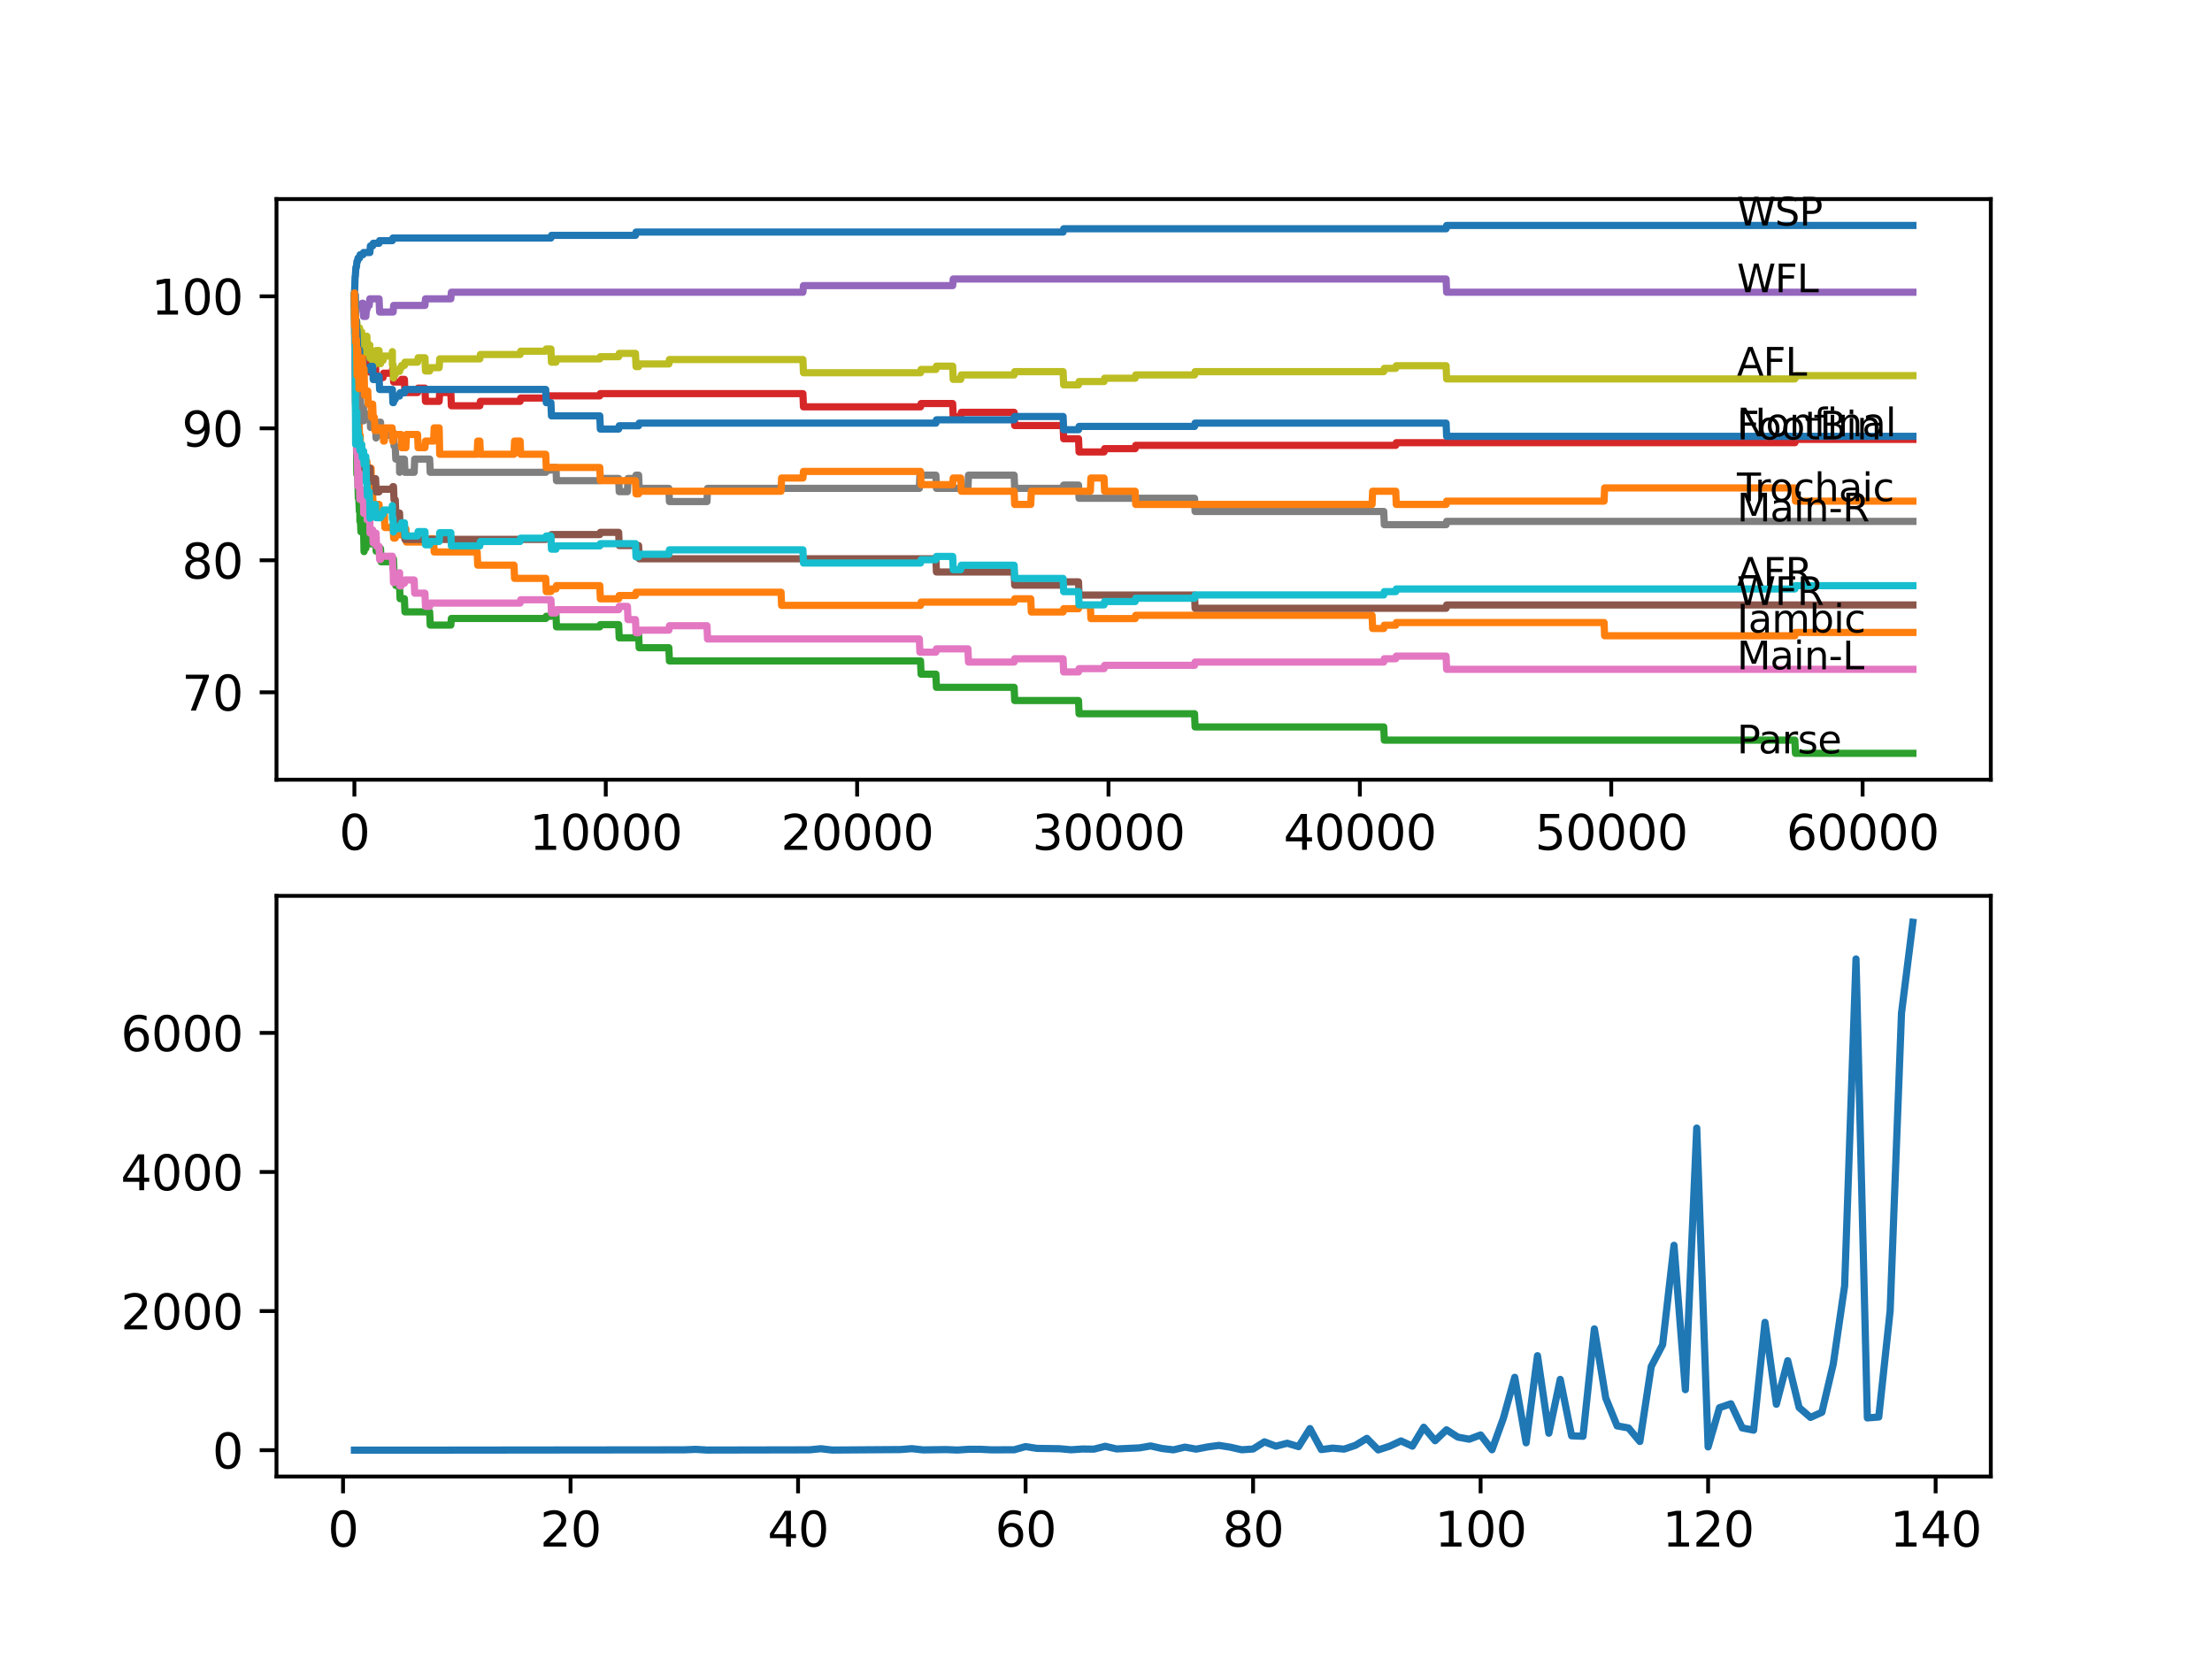 <?xml version="1.0" encoding="utf-8" standalone="no"?>
<!DOCTYPE svg PUBLIC "-//W3C//DTD SVG 1.1//EN"
  "http://www.w3.org/Graphics/SVG/1.1/DTD/svg11.dtd">
<svg xmlns:xlink="http://www.w3.org/1999/xlink" width="460.8pt" height="345.6pt" viewBox="0 0 460.8 345.6" xmlns="http://www.w3.org/2000/svg" version="1.1">
 <defs>
  <style type="text/css">*{stroke-linejoin: round; stroke-linecap: butt}</style>
 </defs>
 <g id="figure_1">
  <g id="patch_1">
   <path d="M 0 345.6 
L 460.8 345.6 
L 460.8 0 
L 0 0 
z
" style="fill: #ffffff"/>
  </g>
  <g id="axes_1">
   <g id="patch_2">
    <path d="M 57.6 162.432 
L 414.72 162.432 
L 414.72 41.472 
L 57.6 41.472 
z
" style="fill: #ffffff"/>
   </g>
   <g id="matplotlib.axis_1">
    <g id="xtick_1">
     <g id="line2d_1">
      <defs>
       <path id="m6145d6821a" d="M 0 0 
L 0 3.5 
" style="stroke: #000000; stroke-width: 0.8"/>
      </defs>
      <g>
       <use xlink:href="#m6145d6821a" x="73.827" y="162.432" style="stroke: #000000; stroke-width: 0.8"/>
      </g>
     </g>
     <g id="text_1">
      <!-- 0 -->
      <g transform="translate(70.646 177.03)scale(0.1 -0.1)">
       <defs>
        <path id="DejaVuSans-30" d="M 2034 4250 
Q 1547 4250 1301 3770 
Q 1056 3291 1056 2328 
Q 1056 1369 1301 889 
Q 1547 409 2034 409 
Q 2525 409 2770 889 
Q 3016 1369 3016 2328 
Q 3016 3291 2770 3770 
Q 2525 4250 2034 4250 
z
M 2034 4750 
Q 2819 4750 3233 4129 
Q 3647 3509 3647 2328 
Q 3647 1150 3233 529 
Q 2819 -91 2034 -91 
Q 1250 -91 836 529 
Q 422 1150 422 2328 
Q 422 3509 836 4129 
Q 1250 4750 2034 4750 
z
" transform="scale(0.016)"/>
       </defs>
       <use xlink:href="#DejaVuSans-30"/>
      </g>
     </g>
    </g>
    <g id="xtick_2">
     <g id="line2d_2">
      <g>
       <use xlink:href="#m6145d6821a" x="126.192" y="162.432" style="stroke: #000000; stroke-width: 0.8"/>
      </g>
     </g>
     <g id="text_2">
      <!-- 10000 -->
      <g transform="translate(110.286 177.03)scale(0.1 -0.1)">
       <defs>
        <path id="DejaVuSans-31" d="M 794 531 
L 1825 531 
L 1825 4091 
L 703 3866 
L 703 4441 
L 1819 4666 
L 2450 4666 
L 2450 531 
L 3481 531 
L 3481 0 
L 794 0 
L 794 531 
z
" transform="scale(0.016)"/>
       </defs>
       <use xlink:href="#DejaVuSans-31"/>
       <use xlink:href="#DejaVuSans-30" x="63.623"/>
       <use xlink:href="#DejaVuSans-30" x="127.246"/>
       <use xlink:href="#DejaVuSans-30" x="190.869"/>
       <use xlink:href="#DejaVuSans-30" x="254.492"/>
      </g>
     </g>
    </g>
    <g id="xtick_3">
     <g id="line2d_3">
      <g>
       <use xlink:href="#m6145d6821a" x="178.556" y="162.432" style="stroke: #000000; stroke-width: 0.8"/>
      </g>
     </g>
     <g id="text_3">
      <!-- 20000 -->
      <g transform="translate(162.65 177.03)scale(0.1 -0.1)">
       <defs>
        <path id="DejaVuSans-32" d="M 1228 531 
L 3431 531 
L 3431 0 
L 469 0 
L 469 531 
Q 828 903 1448 1529 
Q 2069 2156 2228 2338 
Q 2531 2678 2651 2914 
Q 2772 3150 2772 3378 
Q 2772 3750 2511 3984 
Q 2250 4219 1831 4219 
Q 1534 4219 1204 4116 
Q 875 4013 500 3803 
L 500 4441 
Q 881 4594 1212 4672 
Q 1544 4750 1819 4750 
Q 2544 4750 2975 4387 
Q 3406 4025 3406 3419 
Q 3406 3131 3298 2873 
Q 3191 2616 2906 2266 
Q 2828 2175 2409 1742 
Q 1991 1309 1228 531 
z
" transform="scale(0.016)"/>
       </defs>
       <use xlink:href="#DejaVuSans-32"/>
       <use xlink:href="#DejaVuSans-30" x="63.623"/>
       <use xlink:href="#DejaVuSans-30" x="127.246"/>
       <use xlink:href="#DejaVuSans-30" x="190.869"/>
       <use xlink:href="#DejaVuSans-30" x="254.492"/>
      </g>
     </g>
    </g>
    <g id="xtick_4">
     <g id="line2d_4">
      <g>
       <use xlink:href="#m6145d6821a" x="230.921" y="162.432" style="stroke: #000000; stroke-width: 0.8"/>
      </g>
     </g>
     <g id="text_4">
      <!-- 30000 -->
      <g transform="translate(215.015 177.03)scale(0.1 -0.1)">
       <defs>
        <path id="DejaVuSans-33" d="M 2597 2516 
Q 3050 2419 3304 2112 
Q 3559 1806 3559 1356 
Q 3559 666 3084 287 
Q 2609 -91 1734 -91 
Q 1441 -91 1130 -33 
Q 819 25 488 141 
L 488 750 
Q 750 597 1062 519 
Q 1375 441 1716 441 
Q 2309 441 2620 675 
Q 2931 909 2931 1356 
Q 2931 1769 2642 2001 
Q 2353 2234 1838 2234 
L 1294 2234 
L 1294 2753 
L 1863 2753 
Q 2328 2753 2575 2939 
Q 2822 3125 2822 3475 
Q 2822 3834 2567 4026 
Q 2313 4219 1838 4219 
Q 1578 4219 1281 4162 
Q 984 4106 628 3988 
L 628 4550 
Q 988 4650 1302 4700 
Q 1616 4750 1894 4750 
Q 2613 4750 3031 4423 
Q 3450 4097 3450 3541 
Q 3450 3153 3228 2886 
Q 3006 2619 2597 2516 
z
" transform="scale(0.016)"/>
       </defs>
       <use xlink:href="#DejaVuSans-33"/>
       <use xlink:href="#DejaVuSans-30" x="63.623"/>
       <use xlink:href="#DejaVuSans-30" x="127.246"/>
       <use xlink:href="#DejaVuSans-30" x="190.869"/>
       <use xlink:href="#DejaVuSans-30" x="254.492"/>
      </g>
     </g>
    </g>
    <g id="xtick_5">
     <g id="line2d_5">
      <g>
       <use xlink:href="#m6145d6821a" x="283.285" y="162.432" style="stroke: #000000; stroke-width: 0.8"/>
      </g>
     </g>
     <g id="text_5">
      <!-- 40000 -->
      <g transform="translate(267.379 177.03)scale(0.1 -0.1)">
       <defs>
        <path id="DejaVuSans-34" d="M 2419 4116 
L 825 1625 
L 2419 1625 
L 2419 4116 
z
M 2253 4666 
L 3047 4666 
L 3047 1625 
L 3713 1625 
L 3713 1100 
L 3047 1100 
L 3047 0 
L 2419 0 
L 2419 1100 
L 313 1100 
L 313 1709 
L 2253 4666 
z
" transform="scale(0.016)"/>
       </defs>
       <use xlink:href="#DejaVuSans-34"/>
       <use xlink:href="#DejaVuSans-30" x="63.623"/>
       <use xlink:href="#DejaVuSans-30" x="127.246"/>
       <use xlink:href="#DejaVuSans-30" x="190.869"/>
       <use xlink:href="#DejaVuSans-30" x="254.492"/>
      </g>
     </g>
    </g>
    <g id="xtick_6">
     <g id="line2d_6">
      <g>
       <use xlink:href="#m6145d6821a" x="335.65" y="162.432" style="stroke: #000000; stroke-width: 0.8"/>
      </g>
     </g>
     <g id="text_6">
      <!-- 50000 -->
      <g transform="translate(319.744 177.03)scale(0.1 -0.1)">
       <defs>
        <path id="DejaVuSans-35" d="M 691 4666 
L 3169 4666 
L 3169 4134 
L 1269 4134 
L 1269 2991 
Q 1406 3038 1543 3061 
Q 1681 3084 1819 3084 
Q 2600 3084 3056 2656 
Q 3513 2228 3513 1497 
Q 3513 744 3044 326 
Q 2575 -91 1722 -91 
Q 1428 -91 1123 -41 
Q 819 9 494 109 
L 494 744 
Q 775 591 1075 516 
Q 1375 441 1709 441 
Q 2250 441 2565 725 
Q 2881 1009 2881 1497 
Q 2881 1984 2565 2268 
Q 2250 2553 1709 2553 
Q 1456 2553 1204 2497 
Q 953 2441 691 2322 
L 691 4666 
z
" transform="scale(0.016)"/>
       </defs>
       <use xlink:href="#DejaVuSans-35"/>
       <use xlink:href="#DejaVuSans-30" x="63.623"/>
       <use xlink:href="#DejaVuSans-30" x="127.246"/>
       <use xlink:href="#DejaVuSans-30" x="190.869"/>
       <use xlink:href="#DejaVuSans-30" x="254.492"/>
      </g>
     </g>
    </g>
    <g id="xtick_7">
     <g id="line2d_7">
      <g>
       <use xlink:href="#m6145d6821a" x="388.014" y="162.432" style="stroke: #000000; stroke-width: 0.8"/>
      </g>
     </g>
     <g id="text_7">
      <!-- 60000 -->
      <g transform="translate(372.108 177.03)scale(0.1 -0.1)">
       <defs>
        <path id="DejaVuSans-36" d="M 2113 2584 
Q 1688 2584 1439 2293 
Q 1191 2003 1191 1497 
Q 1191 994 1439 701 
Q 1688 409 2113 409 
Q 2538 409 2786 701 
Q 3034 994 3034 1497 
Q 3034 2003 2786 2293 
Q 2538 2584 2113 2584 
z
M 3366 4563 
L 3366 3988 
Q 3128 4100 2886 4159 
Q 2644 4219 2406 4219 
Q 1781 4219 1451 3797 
Q 1122 3375 1075 2522 
Q 1259 2794 1537 2939 
Q 1816 3084 2150 3084 
Q 2853 3084 3261 2657 
Q 3669 2231 3669 1497 
Q 3669 778 3244 343 
Q 2819 -91 2113 -91 
Q 1303 -91 875 529 
Q 447 1150 447 2328 
Q 447 3434 972 4092 
Q 1497 4750 2381 4750 
Q 2619 4750 2861 4703 
Q 3103 4656 3366 4563 
z
" transform="scale(0.016)"/>
       </defs>
       <use xlink:href="#DejaVuSans-36"/>
       <use xlink:href="#DejaVuSans-30" x="63.623"/>
       <use xlink:href="#DejaVuSans-30" x="127.246"/>
       <use xlink:href="#DejaVuSans-30" x="190.869"/>
       <use xlink:href="#DejaVuSans-30" x="254.492"/>
      </g>
     </g>
    </g>
   </g>
   <g id="matplotlib.axis_2">
    <g id="ytick_1">
     <g id="line2d_8">
      <defs>
       <path id="mfa1254caf2" d="M 0 0 
L -3.5 0 
" style="stroke: #000000; stroke-width: 0.8"/>
      </defs>
      <g>
       <use xlink:href="#mfa1254caf2" x="57.6" y="144.22" style="stroke: #000000; stroke-width: 0.8"/>
      </g>
     </g>
     <g id="text_8">
      <!-- 70 -->
      <g transform="translate(37.875 148.019)scale(0.1 -0.1)">
       <defs>
        <path id="DejaVuSans-37" d="M 525 4666 
L 3525 4666 
L 3525 4397 
L 1831 0 
L 1172 0 
L 2766 4134 
L 525 4134 
L 525 4666 
z
" transform="scale(0.016)"/>
       </defs>
       <use xlink:href="#DejaVuSans-37"/>
       <use xlink:href="#DejaVuSans-30" x="63.623"/>
      </g>
     </g>
    </g>
    <g id="ytick_2">
     <g id="line2d_9">
      <g>
       <use xlink:href="#mfa1254caf2" x="57.6" y="116.722" style="stroke: #000000; stroke-width: 0.8"/>
      </g>
     </g>
     <g id="text_9">
      <!-- 80 -->
      <g transform="translate(37.875 120.521)scale(0.1 -0.1)">
       <defs>
        <path id="DejaVuSans-38" d="M 2034 2216 
Q 1584 2216 1326 1975 
Q 1069 1734 1069 1313 
Q 1069 891 1326 650 
Q 1584 409 2034 409 
Q 2484 409 2743 651 
Q 3003 894 3003 1313 
Q 3003 1734 2745 1975 
Q 2488 2216 2034 2216 
z
M 1403 2484 
Q 997 2584 770 2862 
Q 544 3141 544 3541 
Q 544 4100 942 4425 
Q 1341 4750 2034 4750 
Q 2731 4750 3128 4425 
Q 3525 4100 3525 3541 
Q 3525 3141 3298 2862 
Q 3072 2584 2669 2484 
Q 3125 2378 3379 2068 
Q 3634 1759 3634 1313 
Q 3634 634 3220 271 
Q 2806 -91 2034 -91 
Q 1263 -91 848 271 
Q 434 634 434 1313 
Q 434 1759 690 2068 
Q 947 2378 1403 2484 
z
M 1172 3481 
Q 1172 3119 1398 2916 
Q 1625 2713 2034 2713 
Q 2441 2713 2670 2916 
Q 2900 3119 2900 3481 
Q 2900 3844 2670 4047 
Q 2441 4250 2034 4250 
Q 1625 4250 1398 4047 
Q 1172 3844 1172 3481 
z
" transform="scale(0.016)"/>
       </defs>
       <use xlink:href="#DejaVuSans-38"/>
       <use xlink:href="#DejaVuSans-30" x="63.623"/>
      </g>
     </g>
    </g>
    <g id="ytick_3">
     <g id="line2d_10">
      <g>
       <use xlink:href="#mfa1254caf2" x="57.6" y="89.225" style="stroke: #000000; stroke-width: 0.8"/>
      </g>
     </g>
     <g id="text_10">
      <!-- 90 -->
      <g transform="translate(37.875 93.024)scale(0.1 -0.1)">
       <defs>
        <path id="DejaVuSans-39" d="M 703 97 
L 703 672 
Q 941 559 1184 500 
Q 1428 441 1663 441 
Q 2288 441 2617 861 
Q 2947 1281 2994 2138 
Q 2813 1869 2534 1725 
Q 2256 1581 1919 1581 
Q 1219 1581 811 2004 
Q 403 2428 403 3163 
Q 403 3881 828 4315 
Q 1253 4750 1959 4750 
Q 2769 4750 3195 4129 
Q 3622 3509 3622 2328 
Q 3622 1225 3098 567 
Q 2575 -91 1691 -91 
Q 1453 -91 1209 -44 
Q 966 3 703 97 
z
M 1959 2075 
Q 2384 2075 2632 2365 
Q 2881 2656 2881 3163 
Q 2881 3666 2632 3958 
Q 2384 4250 1959 4250 
Q 1534 4250 1286 3958 
Q 1038 3666 1038 3163 
Q 1038 2656 1286 2365 
Q 1534 2075 1959 2075 
z
" transform="scale(0.016)"/>
       </defs>
       <use xlink:href="#DejaVuSans-39"/>
       <use xlink:href="#DejaVuSans-30" x="63.623"/>
      </g>
     </g>
    </g>
    <g id="ytick_4">
     <g id="line2d_11">
      <g>
       <use xlink:href="#mfa1254caf2" x="57.6" y="61.727" style="stroke: #000000; stroke-width: 0.8"/>
      </g>
     </g>
     <g id="text_11">
      <!-- 100 -->
      <g transform="translate(31.512 65.526)scale(0.1 -0.1)">
       <use xlink:href="#DejaVuSans-31"/>
       <use xlink:href="#DejaVuSans-30" x="63.623"/>
       <use xlink:href="#DejaVuSans-30" x="127.246"/>
      </g>
     </g>
    </g>
   </g>
   <g id="line2d_12">
    <path d="M 73.833 61.727 
L 73.974 57.603 
L 74.016 57.603 
L 74.142 55.678 
L 74.241 55.678 
L 74.362 54.44 
L 74.477 54.44 
L 74.592 53.753 
L 74.901 53.753 
L 75.016 53.065 
L 75.608 53.065 
L 75.723 52.607 
L 77.048 52.607 
L 77.163 51.232 
L 77.629 51.232 
L 77.744 50.682 
L 78.964 50.682 
L 79.08 50.132 
L 81.735 50.132 
L 81.85 49.582 
L 114.766 49.582 
L 114.881 49.032 
L 132.381 49.032 
L 132.497 48.345 
L 221.464 48.345 
L 221.579 47.658 
L 301.246 47.658 
L 301.362 46.97 
L 398.487 46.97 
L 398.487 46.97 
" clip-path="url(#p88ecf891c0)" style="fill: none; stroke: #1f77b4; stroke-width: 1.5; stroke-linecap: square"/>
   </g>
   <g id="line2d_13">
    <path d="M 73.833 61.727 
L 73.838 61.727 
L 73.848 61.177 
L 73.88 66.677 
L 73.885 66.677 
L 73.901 72.176 
L 74 69.197 
L 74.026 67.822 
L 74.042 73.322 
L 74.074 72.634 
L 74.194 80.196 
L 74.32 80.196 
L 74.356 82.946 
L 74.435 82.396 
L 74.466 82.396 
L 74.519 87.208 
L 74.582 86.521 
L 74.608 86.521 
L 74.723 85.833 
L 74.775 85.833 
L 74.896 91.333 
L 74.969 91.333 
L 75.042 90.645 
L 75.048 93.395 
L 75.063 93.395 
L 75.074 93.395 
L 75.189 92.708 
L 75.346 92.708 
L 75.461 95.457 
L 75.608 95.457 
L 75.718 98.207 
L 75.844 96.145 
L 76.43 96.145 
L 76.545 98.895 
L 77.048 98.895 
L 77.163 97.52 
L 77.304 97.52 
L 77.425 103.019 
L 77.629 103.019 
L 77.744 105.769 
L 78.247 105.769 
L 78.362 105.081 
L 78.964 105.081 
L 79.08 107.831 
L 79.268 107.831 
L 79.383 107.144 
L 80.059 107.144 
L 80.174 109.894 
L 81.735 109.894 
L 81.85 109.344 
L 81.892 109.344 
L 82.007 112.093 
L 82.337 112.093 
L 82.452 111.406 
L 83.546 111.406 
L 83.662 110.856 
L 84.243 110.856 
L 84.358 110.169 
L 84.546 110.169 
L 84.662 112.918 
L 89.505 112.918 
L 89.621 112.231 
L 90.333 112.231 
L 90.448 114.981 
L 99.402 114.981 
L 99.518 117.73 
L 107.074 117.73 
L 107.189 120.48 
L 113.682 120.48 
L 113.797 123.23 
L 114.766 123.23 
L 114.881 122.68 
L 115.813 122.68 
L 115.929 121.992 
L 124.946 121.992 
L 125.061 124.742 
L 128.878 124.742 
L 128.993 124.055 
L 132.381 124.055 
L 132.497 123.367 
L 162.706 123.367 
L 162.821 126.117 
L 191.763 126.117 
L 191.878 125.43 
L 211.263 125.43 
L 211.379 124.742 
L 214.725 124.742 
L 214.84 127.492 
L 221.464 127.492 
L 221.579 126.804 
L 224.674 126.804 
L 224.789 126.117 
L 227.14 126.117 
L 227.255 128.867 
L 236.472 128.867 
L 236.587 128.179 
L 285.83 128.179 
L 285.946 130.929 
L 288.26 130.929 
L 288.375 130.242 
L 290.758 130.242 
L 290.873 129.692 
L 334.158 129.692 
L 334.273 132.441 
L 373.907 132.441 
L 374.023 131.754 
L 398.487 131.754 
L 398.487 131.754 
" clip-path="url(#p88ecf891c0)" style="fill: none; stroke: #ff7f0e; stroke-width: 1.5; stroke-linecap: square"/>
   </g>
   <g id="line2d_14">
    <path d="M 73.833 61.727 
L 73.838 61.04 
L 73.896 65.688 
L 74.026 76.687 
L 74.032 76 
L 74.058 83.699 
L 74.079 83.699 
L 74.142 89.198 
L 74.194 88.511 
L 74.215 88.511 
L 74.341 98.823 
L 74.356 98.823 
L 74.472 98.273 
L 74.519 98.273 
L 74.639 103.772 
L 74.744 103.772 
L 74.859 106.522 
L 74.901 106.522 
L 74.969 105.834 
L 74.974 108.584 
L 75 108.034 
L 75.074 108.034 
L 75.189 110.784 
L 75.346 110.784 
L 75.461 109.867 
L 75.608 109.867 
L 75.718 109.409 
L 75.838 114.909 
L 75.953 114.221 
L 76.21 114.221 
L 76.325 112.846 
L 76.43 112.846 
L 76.545 111.93 
L 76.922 111.93 
L 77.037 110.555 
L 77.074 110.555 
L 77.189 113.305 
L 77.304 113.305 
L 77.42 112.617 
L 77.629 112.617 
L 77.744 112.067 
L 78.247 112.067 
L 78.362 114.817 
L 78.964 114.817 
L 79.08 114.267 
L 79.268 114.267 
L 79.383 117.017 
L 81.735 117.017 
L 81.85 116.467 
L 81.97 116.467 
L 82.085 119.216 
L 82.337 119.216 
L 82.452 121.966 
L 83.227 121.966 
L 83.342 124.716 
L 84.243 124.716 
L 84.358 127.466 
L 89.505 127.466 
L 89.621 130.215 
L 93.915 130.215 
L 94.03 128.841 
L 113.682 128.841 
L 113.797 128.382 
L 114.766 128.382 
L 114.881 127.832 
L 115.813 127.832 
L 115.929 130.582 
L 124.946 130.582 
L 125.061 130.124 
L 128.878 130.124 
L 128.993 132.874 
L 132.381 132.874 
L 132.497 132.186 
L 133.036 132.186 
L 133.151 134.936 
L 139.335 134.936 
L 139.451 137.686 
L 191.763 137.686 
L 191.878 140.435 
L 194.962 140.435 
L 195.077 143.185 
L 211.263 143.185 
L 211.379 145.935 
L 224.674 145.935 
L 224.789 148.685 
L 248.845 148.685 
L 248.96 151.434 
L 288.26 151.434 
L 288.375 154.184 
L 373.907 154.184 
L 374.023 156.934 
L 398.487 156.934 
L 398.487 156.934 
" clip-path="url(#p88ecf891c0)" style="fill: none; stroke: #2ca02c; stroke-width: 1.5; stroke-linecap: square"/>
   </g>
   <g id="line2d_15">
    <path d="M 73.833 61.727 
L 73.838 64.477 
L 73.943 63.076 
L 73.958 63.076 
L 74.084 77.924 
L 74.095 77.008 
L 74.11 77.008 
L 74.236 75.083 
L 74.252 75.083 
L 74.372 73.479 
L 74.55 73.479 
L 74.608 71.875 
L 74.613 74.625 
L 74.65 74.625 
L 74.723 74.625 
L 74.843 73.25 
L 74.995 73.25 
L 75.11 72.7 
L 75.482 72.7 
L 75.597 71.783 
L 75.838 71.783 
L 75.959 70.179 
L 76.21 70.179 
L 76.331 75.679 
L 76.603 75.679 
L 76.718 74.762 
L 76.922 74.762 
L 77.037 77.512 
L 77.304 77.512 
L 77.42 76.825 
L 77.99 76.825 
L 78.106 75.908 
L 78.216 75.908 
L 78.331 78.658 
L 79.792 78.658 
L 79.907 77.741 
L 81.687 77.741 
L 81.803 76.825 
L 81.892 76.825 
L 82.007 79.574 
L 83.546 79.574 
L 83.662 79.024 
L 84.243 79.024 
L 84.358 81.774 
L 86.987 81.774 
L 87.102 80.858 
L 88.521 80.858 
L 88.636 83.607 
L 91.48 83.607 
L 91.6 81.774 
L 93.915 81.774 
L 94.03 84.524 
L 99.957 84.524 
L 100.073 83.607 
L 108.351 83.607 
L 108.467 82.92 
L 113.682 82.92 
L 113.797 82.462 
L 124.946 82.462 
L 125.061 82.003 
L 167.261 82.003 
L 167.377 84.753 
L 191.763 84.753 
L 191.878 84.066 
L 198.455 84.066 
L 198.57 86.815 
L 200.131 86.815 
L 200.246 85.899 
L 211.263 85.899 
L 211.379 88.648 
L 221.464 88.648 
L 221.579 91.398 
L 224.674 91.398 
L 224.789 94.148 
L 229.994 94.148 
L 230.109 93.461 
L 236.472 93.461 
L 236.587 92.773 
L 290.758 92.773 
L 290.873 92.223 
L 373.907 92.223 
L 374.023 91.536 
L 398.487 91.536 
L 398.487 91.536 
" clip-path="url(#p88ecf891c0)" style="fill: none; stroke: #d62728; stroke-width: 1.5; stroke-linecap: square"/>
   </g>
   <g id="line2d_16">
    <path d="M 73.833 61.727 
L 73.869 61.04 
L 73.906 66.146 
L 74.047 66.146 
L 74.173 64.084 
L 75.346 64.084 
L 75.461 63.167 
L 75.608 63.167 
L 75.723 65.917 
L 76.21 65.917 
L 76.325 64.542 
L 76.43 64.542 
L 76.545 63.626 
L 76.922 63.626 
L 77.037 62.251 
L 78.964 62.251 
L 79.08 65.001 
L 81.892 65.001 
L 82.007 63.626 
L 88.521 63.626 
L 88.636 62.251 
L 93.915 62.251 
L 94.03 60.876 
L 167.261 60.876 
L 167.377 59.501 
L 198.455 59.501 
L 198.57 58.126 
L 301.246 58.126 
L 301.362 60.876 
L 398.487 60.876 
L 398.487 60.876 
" clip-path="url(#p88ecf891c0)" style="fill: none; stroke: #9467bd; stroke-width: 1.5; stroke-linecap: square"/>
   </g>
   <g id="line2d_17">
    <path d="M 73.833 61.727 
L 73.838 61.727 
L 73.969 72.268 
L 74 72.268 
L 74.131 84.092 
L 74.215 84.092 
L 74.33 88.904 
L 74.356 88.904 
L 74.472 88.354 
L 74.477 88.354 
L 74.519 87.666 
L 74.524 90.416 
L 74.571 90.416 
L 74.608 90.416 
L 74.723 93.166 
L 74.901 93.166 
L 75.016 92.478 
L 75.074 92.478 
L 75.189 95.228 
L 75.608 95.228 
L 75.718 94.77 
L 75.833 97.52 
L 77.074 97.52 
L 77.189 100.269 
L 77.629 100.269 
L 77.744 99.719 
L 78.247 99.719 
L 78.362 102.469 
L 78.964 102.469 
L 79.08 101.919 
L 81.735 101.919 
L 81.85 101.369 
L 81.97 101.369 
L 82.085 104.119 
L 82.337 104.119 
L 82.452 106.869 
L 83.227 106.869 
L 83.342 109.619 
L 84.243 109.619 
L 84.358 112.368 
L 113.682 112.368 
L 113.797 111.91 
L 114.766 111.91 
L 114.881 111.36 
L 124.946 111.36 
L 125.061 110.902 
L 128.878 110.902 
L 128.993 113.652 
L 133.036 113.652 
L 133.151 116.401 
L 194.962 116.401 
L 195.077 119.151 
L 211.263 119.151 
L 211.379 121.901 
L 221.464 121.901 
L 221.579 121.213 
L 224.674 121.213 
L 224.789 123.963 
L 248.845 123.963 
L 248.96 126.713 
L 301.246 126.713 
L 301.362 126.025 
L 398.487 126.025 
L 398.487 126.025 
" clip-path="url(#p88ecf891c0)" style="fill: none; stroke: #8c564b; stroke-width: 1.5; stroke-linecap: square"/>
   </g>
   <g id="line2d_18">
    <path d="M 73.833 61.727 
L 73.953 75.679 
L 73.964 74.304 
L 73.969 74.304 
L 74.047 84.066 
L 74.095 82.141 
L 74.1 82.141 
L 74.215 89.015 
L 74.22 88.465 
L 74.225 88.465 
L 74.32 94.423 
L 74.346 93.735 
L 74.356 93.735 
L 74.472 96.485 
L 74.477 96.485 
L 74.561 101.297 
L 74.592 100.61 
L 74.608 100.61 
L 74.728 99.235 
L 74.744 99.235 
L 74.822 98.548 
L 74.828 101.297 
L 74.838 101.297 
L 74.901 101.297 
L 74.969 104.047 
L 75.011 102.81 
L 75.074 102.81 
L 75.189 102.122 
L 75.608 102.122 
L 75.718 104.872 
L 75.749 104.185 
L 75.755 106.934 
L 75.812 106.934 
L 76.304 106.934 
L 76.42 105.559 
L 76.43 105.559 
L 76.545 108.309 
L 77.048 108.309 
L 77.074 111.059 
L 77.158 110.371 
L 77.629 110.371 
L 77.744 113.121 
L 78.216 113.121 
L 78.331 111.059 
L 78.336 111.059 
L 78.451 113.809 
L 78.964 113.809 
L 79.08 116.558 
L 79.268 116.558 
L 79.383 115.871 
L 81.735 115.871 
L 81.85 118.621 
L 81.892 118.621 
L 81.97 121.37 
L 82.002 120.683 
L 82.337 120.683 
L 82.452 119.996 
L 83.227 119.996 
L 83.248 119.308 
L 83.253 122.058 
L 83.321 122.058 
L 83.546 122.058 
L 83.662 121.508 
L 84.243 121.508 
L 84.358 120.82 
L 86.275 120.82 
L 86.39 123.57 
L 88.521 123.57 
L 88.636 126.32 
L 89.505 126.32 
L 89.621 125.633 
L 108.351 125.633 
L 108.467 124.945 
L 114.766 124.945 
L 114.881 127.695 
L 115.813 127.695 
L 115.929 127.007 
L 128.878 127.007 
L 128.993 126.32 
L 130.706 126.32 
L 130.821 129.07 
L 132.381 129.07 
L 132.497 131.819 
L 133.036 131.819 
L 133.151 131.27 
L 139.335 131.27 
L 139.451 130.353 
L 147.279 130.353 
L 147.394 133.103 
L 191.517 133.103 
L 191.632 135.852 
L 194.962 135.852 
L 195.077 135.165 
L 201.639 135.165 
L 201.754 137.915 
L 211.263 137.915 
L 211.379 137.227 
L 221.464 137.227 
L 221.579 139.977 
L 224.674 139.977 
L 224.789 139.29 
L 229.994 139.29 
L 230.109 138.602 
L 248.845 138.602 
L 248.96 137.915 
L 288.26 137.915 
L 288.375 137.227 
L 290.758 137.227 
L 290.873 136.677 
L 301.246 136.677 
L 301.362 139.427 
L 398.487 139.427 
L 398.487 139.427 
" clip-path="url(#p88ecf891c0)" style="fill: none; stroke: #e377c2; stroke-width: 1.5; stroke-linecap: square"/>
   </g>
   <g id="line2d_19">
    <path d="M 73.833 61.727 
L 73.838 61.727 
L 73.906 66.768 
L 73.859 61.269 
L 73.948 61.269 
L 73.953 61.269 
L 74.095 77.676 
L 74.1 77.676 
L 74.215 74.238 
L 74.33 79.051 
L 74.356 79.051 
L 74.472 78.501 
L 74.477 78.501 
L 74.524 80.563 
L 74.592 77.813 
L 74.608 77.813 
L 74.723 80.563 
L 74.744 80.563 
L 74.822 83.313 
L 74.854 80.563 
L 74.901 80.563 
L 74.969 79.875 
L 74.974 82.625 
L 74.995 82.625 
L 75.074 82.625 
L 75.189 85.375 
L 75.608 85.375 
L 75.718 84.917 
L 75.749 87.666 
L 75.828 86.292 
L 77.074 86.292 
L 77.189 89.041 
L 77.629 89.041 
L 77.744 88.491 
L 78.247 88.491 
L 78.336 91.241 
L 78.357 88.491 
L 78.964 88.491 
L 79.08 87.941 
L 79.268 87.941 
L 79.383 90.691 
L 81.735 90.691 
L 81.85 90.141 
L 81.97 90.141 
L 82.085 92.891 
L 82.337 92.891 
L 82.452 95.641 
L 83.227 95.641 
L 83.248 98.39 
L 83.337 95.641 
L 84.243 95.641 
L 84.358 98.39 
L 86.275 98.39 
L 86.39 95.641 
L 89.505 95.641 
L 89.621 98.39 
L 113.682 98.39 
L 113.797 97.932 
L 114.766 97.932 
L 114.881 97.382 
L 115.813 97.382 
L 115.929 100.132 
L 124.946 100.132 
L 125.061 99.674 
L 128.878 99.674 
L 128.993 102.423 
L 130.706 102.423 
L 130.821 99.674 
L 132.381 99.674 
L 132.497 98.986 
L 133.036 98.986 
L 133.151 101.736 
L 139.335 101.736 
L 139.451 104.486 
L 147.279 104.486 
L 147.394 101.736 
L 191.517 101.736 
L 191.632 98.986 
L 194.962 98.986 
L 195.077 101.736 
L 201.639 101.736 
L 201.754 98.986 
L 211.263 98.986 
L 211.379 101.736 
L 221.464 101.736 
L 221.579 101.049 
L 224.674 101.049 
L 224.789 103.798 
L 248.845 103.798 
L 248.96 106.548 
L 288.26 106.548 
L 288.375 109.298 
L 301.246 109.298 
L 301.362 108.61 
L 398.487 108.61 
L 398.487 108.61 
" clip-path="url(#p88ecf891c0)" style="fill: none; stroke: #7f7f7f; stroke-width: 1.5; stroke-linecap: square"/>
   </g>
   <g id="line2d_20">
    <path d="M 73.833 61.727 
L 73.875 66.218 
L 73.948 65.596 
L 73.953 65.596 
L 74.016 62.618 
L 74.032 68.117 
L 74.037 67.567 
L 74.074 72.379 
L 74.147 68.85 
L 74.215 68.85 
L 74.246 70.134 
L 74.341 67.155 
L 74.356 67.155 
L 74.472 69.904 
L 74.477 69.904 
L 74.519 72.654 
L 74.587 70.363 
L 74.608 70.363 
L 74.728 68.988 
L 74.744 68.988 
L 74.859 68.3 
L 74.901 68.3 
L 74.969 71.05 
L 75.011 69.813 
L 75.074 69.813 
L 75.189 69.125 
L 75.346 69.125 
L 75.461 71.875 
L 75.482 71.875 
L 75.597 70.958 
L 75.608 70.958 
L 75.718 73.708 
L 75.833 73.021 
L 75.838 73.021 
L 75.959 71.417 
L 76.304 71.417 
L 76.42 70.042 
L 76.43 70.042 
L 76.545 72.792 
L 76.603 72.792 
L 76.718 71.875 
L 77.048 71.875 
L 77.074 74.625 
L 77.158 73.937 
L 77.304 73.937 
L 77.42 73.25 
L 77.629 73.25 
L 77.744 76 
L 77.99 76 
L 78.106 75.083 
L 78.216 75.083 
L 78.331 73.021 
L 78.964 73.021 
L 79.08 75.77 
L 79.268 75.77 
L 79.383 75.083 
L 79.792 75.083 
L 79.907 74.166 
L 81.687 74.166 
L 81.735 73.25 
L 81.74 76 
L 81.787 76 
L 81.892 76 
L 81.97 78.749 
L 82.002 78.062 
L 82.337 78.062 
L 82.452 77.375 
L 83.227 77.375 
L 83.342 76.687 
L 83.546 76.687 
L 83.662 76.137 
L 84.243 76.137 
L 84.358 75.45 
L 86.987 75.45 
L 87.102 74.533 
L 88.521 74.533 
L 88.636 77.283 
L 89.505 77.283 
L 89.621 76.595 
L 91.48 76.595 
L 91.6 74.762 
L 99.957 74.762 
L 100.073 73.846 
L 108.351 73.846 
L 108.467 73.158 
L 113.682 73.158 
L 113.797 72.7 
L 114.766 72.7 
L 114.881 75.45 
L 115.813 75.45 
L 115.929 74.762 
L 124.946 74.762 
L 125.061 74.304 
L 128.878 74.304 
L 128.993 73.617 
L 132.381 73.617 
L 132.497 76.366 
L 133.036 76.366 
L 133.151 75.816 
L 139.335 75.816 
L 139.451 74.9 
L 167.261 74.9 
L 167.377 77.649 
L 191.763 77.649 
L 191.878 76.962 
L 194.962 76.962 
L 195.077 76.275 
L 198.455 76.275 
L 198.57 79.024 
L 200.131 79.024 
L 200.246 78.108 
L 211.263 78.108 
L 211.379 77.42 
L 221.464 77.42 
L 221.579 80.17 
L 224.674 80.17 
L 224.789 79.483 
L 229.994 79.483 
L 230.109 78.795 
L 236.472 78.795 
L 236.587 78.108 
L 248.845 78.108 
L 248.96 77.42 
L 288.26 77.42 
L 288.375 76.733 
L 290.758 76.733 
L 290.873 76.183 
L 301.246 76.183 
L 301.362 78.933 
L 373.907 78.933 
L 374.023 78.245 
L 398.487 78.245 
L 398.487 78.245 
" clip-path="url(#p88ecf891c0)" style="fill: none; stroke: #bcbd22; stroke-width: 1.5; stroke-linecap: square"/>
   </g>
   <g id="line2d_21">
    <path d="M 73.833 61.727 
L 73.875 69.518 
L 73.948 66.146 
L 73.953 66.146 
L 74.084 92.544 
L 74.11 91.627 
L 74.241 88.786 
L 74.252 88.786 
L 74.356 85.807 
L 74.362 88.557 
L 74.477 88.557 
L 74.55 91.307 
L 74.587 89.703 
L 74.608 89.703 
L 74.723 92.452 
L 74.843 91.077 
L 74.901 91.077 
L 74.969 93.827 
L 75.011 92.59 
L 75.346 92.59 
L 75.461 95.34 
L 75.482 95.34 
L 75.597 94.423 
L 75.608 94.423 
L 75.723 93.965 
L 75.749 93.965 
L 75.838 96.714 
L 75.859 96.027 
L 75.917 96.027 
L 76.032 95.11 
L 76.21 95.11 
L 76.331 100.61 
L 76.43 100.61 
L 76.545 103.36 
L 76.603 103.36 
L 76.718 102.443 
L 76.922 102.443 
L 77.037 105.193 
L 77.048 105.193 
L 77.074 107.943 
L 77.158 107.255 
L 77.304 107.255 
L 77.42 106.568 
L 77.629 106.568 
L 77.744 106.018 
L 77.99 106.018 
L 78.106 105.101 
L 78.216 105.101 
L 78.331 107.851 
L 79.268 107.851 
L 79.383 107.163 
L 79.792 107.163 
L 79.907 106.247 
L 81.687 106.247 
L 81.735 105.33 
L 81.74 108.08 
L 81.787 108.08 
L 81.892 108.08 
L 81.97 110.83 
L 82.002 110.142 
L 83.227 110.142 
L 83.342 109.455 
L 83.546 109.455 
L 83.662 108.905 
L 84.243 108.905 
L 84.358 111.655 
L 86.987 111.655 
L 87.102 110.738 
L 88.521 110.738 
L 88.636 113.488 
L 89.505 113.488 
L 89.621 112.8 
L 91.48 112.8 
L 91.6 110.967 
L 93.915 110.967 
L 94.03 113.717 
L 99.957 113.717 
L 100.073 112.8 
L 108.351 112.8 
L 108.467 112.113 
L 113.682 112.113 
L 113.797 111.655 
L 114.766 111.655 
L 114.881 114.404 
L 115.813 114.404 
L 115.929 113.717 
L 124.946 113.717 
L 125.061 113.259 
L 132.381 113.259 
L 132.497 116.008 
L 133.036 116.008 
L 133.151 115.458 
L 139.335 115.458 
L 139.451 114.542 
L 167.261 114.542 
L 167.377 117.292 
L 191.763 117.292 
L 191.878 116.604 
L 194.962 116.604 
L 195.077 115.917 
L 198.455 115.917 
L 198.57 118.667 
L 200.131 118.667 
L 200.246 117.75 
L 211.263 117.75 
L 211.379 120.5 
L 221.464 120.5 
L 221.579 123.249 
L 224.674 123.249 
L 224.789 125.999 
L 229.994 125.999 
L 230.109 125.312 
L 236.472 125.312 
L 236.587 124.624 
L 248.845 124.624 
L 248.96 123.937 
L 288.26 123.937 
L 288.375 123.249 
L 290.758 123.249 
L 290.873 122.699 
L 373.907 122.699 
L 374.023 122.012 
L 398.487 122.012 
L 398.487 122.012 
" clip-path="url(#p88ecf891c0)" style="fill: none; stroke: #17becf; stroke-width: 1.5; stroke-linecap: square"/>
   </g>
   <g id="line2d_22">
    <path d="M 73.833 61.727 
L 73.838 61.727 
L 73.848 61.177 
L 73.854 63.927 
L 73.927 63.534 
L 73.953 63.534 
L 74.016 61.472 
L 74.032 66.971 
L 74.037 66.421 
L 74.074 69.171 
L 74.147 67.246 
L 74.215 67.246 
L 74.241 66.696 
L 74.246 69.446 
L 74.309 68.759 
L 74.356 68.759 
L 74.472 71.508 
L 74.477 71.508 
L 74.519 74.258 
L 74.587 73.571 
L 74.608 73.571 
L 74.723 72.883 
L 74.901 72.883 
L 75.016 75.633 
L 75.074 75.633 
L 75.189 74.946 
L 75.608 74.946 
L 75.718 77.695 
L 75.833 77.008 
L 77.074 77.008 
L 77.189 76.32 
L 77.629 76.32 
L 77.744 79.07 
L 78.247 79.07 
L 78.362 78.383 
L 78.964 78.383 
L 79.08 81.132 
L 81.735 81.132 
L 81.85 83.882 
L 81.97 83.882 
L 82.085 83.195 
L 82.337 83.195 
L 82.452 82.507 
L 83.227 82.507 
L 83.342 81.82 
L 84.243 81.82 
L 84.358 81.132 
L 113.682 81.132 
L 113.797 83.882 
L 114.766 83.882 
L 114.881 86.632 
L 124.946 86.632 
L 125.061 89.382 
L 128.878 89.382 
L 128.993 88.694 
L 133.036 88.694 
L 133.151 88.144 
L 194.962 88.144 
L 195.077 87.457 
L 211.263 87.457 
L 211.379 86.769 
L 221.464 86.769 
L 221.579 89.519 
L 224.674 89.519 
L 224.789 88.832 
L 248.845 88.832 
L 248.96 88.144 
L 301.246 88.144 
L 301.362 90.894 
L 398.487 90.894 
L 398.487 90.894 
" clip-path="url(#p88ecf891c0)" style="fill: none; stroke: #1f77b4; stroke-width: 1.5; stroke-linecap: square"/>
   </g>
   <g id="line2d_23">
    <path d="M 73.833 61.727 
L 73.848 61.04 
L 73.885 67.914 
L 73.922 64.477 
L 73.969 64.477 
L 74.053 69.976 
L 74.079 65.852 
L 74.084 65.852 
L 74.115 71.351 
L 74.199 70.664 
L 74.252 70.664 
L 74.372 78.226 
L 74.466 78.226 
L 74.55 72.726 
L 74.576 78.226 
L 74.723 78.226 
L 74.775 80.975 
L 74.833 78.226 
L 74.948 75.476 
L 74.995 75.476 
L 75.042 78.226 
L 75.105 75.476 
L 75.346 75.476 
L 75.461 74.559 
L 75.482 74.559 
L 75.597 77.309 
L 75.608 77.309 
L 75.723 76.851 
L 75.838 76.851 
L 75.959 82.35 
L 76.43 82.35 
L 76.545 81.434 
L 76.603 81.434 
L 76.718 84.183 
L 77.304 84.183 
L 77.383 86.933 
L 77.414 84.183 
L 77.629 84.183 
L 77.744 86.933 
L 77.99 86.933 
L 78.106 89.683 
L 78.964 89.683 
L 79.08 89.133 
L 79.792 89.133 
L 79.907 91.883 
L 80.059 91.883 
L 80.174 89.133 
L 81.687 89.133 
L 81.803 91.883 
L 81.892 91.883 
L 82.007 90.508 
L 83.546 90.508 
L 83.662 93.258 
L 84.546 93.258 
L 84.662 90.508 
L 86.987 90.508 
L 87.102 93.258 
L 88.521 93.258 
L 88.636 91.883 
L 90.333 91.883 
L 90.448 89.133 
L 91.48 89.133 
L 91.6 94.632 
L 99.402 94.632 
L 99.518 91.883 
L 99.957 91.883 
L 100.073 94.632 
L 107.074 94.632 
L 107.189 91.883 
L 108.351 91.883 
L 108.467 94.632 
L 113.682 94.632 
L 113.797 97.382 
L 124.946 97.382 
L 125.061 100.132 
L 132.381 100.132 
L 132.497 102.882 
L 133.036 102.882 
L 133.151 102.332 
L 162.706 102.332 
L 162.821 99.582 
L 167.261 99.582 
L 167.377 98.207 
L 191.763 98.207 
L 191.878 100.957 
L 198.455 100.957 
L 198.57 99.582 
L 200.131 99.582 
L 200.246 102.332 
L 211.263 102.332 
L 211.379 105.081 
L 214.725 105.081 
L 214.84 102.332 
L 227.14 102.332 
L 227.255 99.582 
L 229.994 99.582 
L 230.109 102.332 
L 236.472 102.332 
L 236.587 105.081 
L 285.83 105.081 
L 285.946 102.332 
L 290.758 102.332 
L 290.873 105.081 
L 301.246 105.081 
L 301.362 104.394 
L 334.158 104.394 
L 334.273 101.644 
L 373.907 101.644 
L 374.023 104.394 
L 398.487 104.394 
L 398.487 104.394 
" clip-path="url(#p88ecf891c0)" style="fill: none; stroke: #ff7f0e; stroke-width: 1.5; stroke-linecap: square"/>
   </g>
   <g id="patch_3">
    <path d="M 57.6 162.432 
L 57.6 41.472 
" style="fill: none; stroke: #000000; stroke-width: 0.8; stroke-linejoin: miter; stroke-linecap: square"/>
   </g>
   <g id="patch_4">
    <path d="M 414.72 162.432 
L 414.72 41.472 
" style="fill: none; stroke: #000000; stroke-width: 0.8; stroke-linejoin: miter; stroke-linecap: square"/>
   </g>
   <g id="patch_5">
    <path d="M 57.6 162.432 
L 414.72 162.432 
" style="fill: none; stroke: #000000; stroke-width: 0.8; stroke-linejoin: miter; stroke-linecap: square"/>
   </g>
   <g id="patch_6">
    <path d="M 57.6 41.472 
L 414.72 41.472 
" style="fill: none; stroke: #000000; stroke-width: 0.8; stroke-linejoin: miter; stroke-linecap: square"/>
   </g>
   <g id="text_12">
    <!-- WSP -->
    <g transform="translate(361.832 46.97)scale(0.08 -0.08)">
     <defs>
      <path id="DejaVuSans-57" d="M 213 4666 
L 850 4666 
L 1831 722 
L 2809 4666 
L 3519 4666 
L 4500 722 
L 5478 4666 
L 6119 4666 
L 4947 0 
L 4153 0 
L 3169 4050 
L 2175 0 
L 1381 0 
L 213 4666 
z
" transform="scale(0.016)"/>
      <path id="DejaVuSans-53" d="M 3425 4513 
L 3425 3897 
Q 3066 4069 2747 4153 
Q 2428 4238 2131 4238 
Q 1616 4238 1336 4038 
Q 1056 3838 1056 3469 
Q 1056 3159 1242 3001 
Q 1428 2844 1947 2747 
L 2328 2669 
Q 3034 2534 3370 2195 
Q 3706 1856 3706 1288 
Q 3706 609 3251 259 
Q 2797 -91 1919 -91 
Q 1588 -91 1214 -16 
Q 841 59 441 206 
L 441 856 
Q 825 641 1194 531 
Q 1563 422 1919 422 
Q 2459 422 2753 634 
Q 3047 847 3047 1241 
Q 3047 1584 2836 1778 
Q 2625 1972 2144 2069 
L 1759 2144 
Q 1053 2284 737 2584 
Q 422 2884 422 3419 
Q 422 4038 858 4394 
Q 1294 4750 2059 4750 
Q 2388 4750 2728 4690 
Q 3069 4631 3425 4513 
z
" transform="scale(0.016)"/>
      <path id="DejaVuSans-50" d="M 1259 4147 
L 1259 2394 
L 2053 2394 
Q 2494 2394 2734 2622 
Q 2975 2850 2975 3272 
Q 2975 3691 2734 3919 
Q 2494 4147 2053 4147 
L 1259 4147 
z
M 628 4666 
L 2053 4666 
Q 2838 4666 3239 4311 
Q 3641 3956 3641 3272 
Q 3641 2581 3239 2228 
Q 2838 1875 2053 1875 
L 1259 1875 
L 1259 0 
L 628 0 
L 628 4666 
z
" transform="scale(0.016)"/>
     </defs>
     <use xlink:href="#DejaVuSans-57"/>
     <use xlink:href="#DejaVuSans-53" x="98.877"/>
     <use xlink:href="#DejaVuSans-50" x="162.354"/>
    </g>
   </g>
   <g id="text_13">
    <!-- Iambic -->
    <g transform="translate(361.832 131.754)scale(0.08 -0.08)">
     <defs>
      <path id="DejaVuSans-49" d="M 628 4666 
L 1259 4666 
L 1259 0 
L 628 0 
L 628 4666 
z
" transform="scale(0.016)"/>
      <path id="DejaVuSans-61" d="M 2194 1759 
Q 1497 1759 1228 1600 
Q 959 1441 959 1056 
Q 959 750 1161 570 
Q 1363 391 1709 391 
Q 2188 391 2477 730 
Q 2766 1069 2766 1631 
L 2766 1759 
L 2194 1759 
z
M 3341 1997 
L 3341 0 
L 2766 0 
L 2766 531 
Q 2569 213 2275 61 
Q 1981 -91 1556 -91 
Q 1019 -91 701 211 
Q 384 513 384 1019 
Q 384 1609 779 1909 
Q 1175 2209 1959 2209 
L 2766 2209 
L 2766 2266 
Q 2766 2663 2505 2880 
Q 2244 3097 1772 3097 
Q 1472 3097 1187 3025 
Q 903 2953 641 2809 
L 641 3341 
Q 956 3463 1253 3523 
Q 1550 3584 1831 3584 
Q 2591 3584 2966 3190 
Q 3341 2797 3341 1997 
z
" transform="scale(0.016)"/>
      <path id="DejaVuSans-6d" d="M 3328 2828 
Q 3544 3216 3844 3400 
Q 4144 3584 4550 3584 
Q 5097 3584 5394 3201 
Q 5691 2819 5691 2113 
L 5691 0 
L 5113 0 
L 5113 2094 
Q 5113 2597 4934 2840 
Q 4756 3084 4391 3084 
Q 3944 3084 3684 2787 
Q 3425 2491 3425 1978 
L 3425 0 
L 2847 0 
L 2847 2094 
Q 2847 2600 2669 2842 
Q 2491 3084 2119 3084 
Q 1678 3084 1418 2786 
Q 1159 2488 1159 1978 
L 1159 0 
L 581 0 
L 581 3500 
L 1159 3500 
L 1159 2956 
Q 1356 3278 1631 3431 
Q 1906 3584 2284 3584 
Q 2666 3584 2933 3390 
Q 3200 3197 3328 2828 
z
" transform="scale(0.016)"/>
      <path id="DejaVuSans-62" d="M 3116 1747 
Q 3116 2381 2855 2742 
Q 2594 3103 2138 3103 
Q 1681 3103 1420 2742 
Q 1159 2381 1159 1747 
Q 1159 1113 1420 752 
Q 1681 391 2138 391 
Q 2594 391 2855 752 
Q 3116 1113 3116 1747 
z
M 1159 2969 
Q 1341 3281 1617 3432 
Q 1894 3584 2278 3584 
Q 2916 3584 3314 3078 
Q 3713 2572 3713 1747 
Q 3713 922 3314 415 
Q 2916 -91 2278 -91 
Q 1894 -91 1617 61 
Q 1341 213 1159 525 
L 1159 0 
L 581 0 
L 581 4863 
L 1159 4863 
L 1159 2969 
z
" transform="scale(0.016)"/>
      <path id="DejaVuSans-69" d="M 603 3500 
L 1178 3500 
L 1178 0 
L 603 0 
L 603 3500 
z
M 603 4863 
L 1178 4863 
L 1178 4134 
L 603 4134 
L 603 4863 
z
" transform="scale(0.016)"/>
      <path id="DejaVuSans-63" d="M 3122 3366 
L 3122 2828 
Q 2878 2963 2633 3030 
Q 2388 3097 2138 3097 
Q 1578 3097 1268 2742 
Q 959 2388 959 1747 
Q 959 1106 1268 751 
Q 1578 397 2138 397 
Q 2388 397 2633 464 
Q 2878 531 3122 666 
L 3122 134 
Q 2881 22 2623 -34 
Q 2366 -91 2075 -91 
Q 1284 -91 818 406 
Q 353 903 353 1747 
Q 353 2603 823 3093 
Q 1294 3584 2113 3584 
Q 2378 3584 2631 3529 
Q 2884 3475 3122 3366 
z
" transform="scale(0.016)"/>
     </defs>
     <use xlink:href="#DejaVuSans-49"/>
     <use xlink:href="#DejaVuSans-61" x="29.492"/>
     <use xlink:href="#DejaVuSans-6d" x="90.771"/>
     <use xlink:href="#DejaVuSans-62" x="188.184"/>
     <use xlink:href="#DejaVuSans-69" x="251.66"/>
     <use xlink:href="#DejaVuSans-63" x="279.443"/>
    </g>
   </g>
   <g id="text_14">
    <!-- Parse -->
    <g transform="translate(361.832 156.934)scale(0.08 -0.08)">
     <defs>
      <path id="DejaVuSans-72" d="M 2631 2963 
Q 2534 3019 2420 3045 
Q 2306 3072 2169 3072 
Q 1681 3072 1420 2755 
Q 1159 2438 1159 1844 
L 1159 0 
L 581 0 
L 581 3500 
L 1159 3500 
L 1159 2956 
Q 1341 3275 1631 3429 
Q 1922 3584 2338 3584 
Q 2397 3584 2469 3576 
Q 2541 3569 2628 3553 
L 2631 2963 
z
" transform="scale(0.016)"/>
      <path id="DejaVuSans-73" d="M 2834 3397 
L 2834 2853 
Q 2591 2978 2328 3040 
Q 2066 3103 1784 3103 
Q 1356 3103 1142 2972 
Q 928 2841 928 2578 
Q 928 2378 1081 2264 
Q 1234 2150 1697 2047 
L 1894 2003 
Q 2506 1872 2764 1633 
Q 3022 1394 3022 966 
Q 3022 478 2636 193 
Q 2250 -91 1575 -91 
Q 1294 -91 989 -36 
Q 684 19 347 128 
L 347 722 
Q 666 556 975 473 
Q 1284 391 1588 391 
Q 1994 391 2212 530 
Q 2431 669 2431 922 
Q 2431 1156 2273 1281 
Q 2116 1406 1581 1522 
L 1381 1569 
Q 847 1681 609 1914 
Q 372 2147 372 2553 
Q 372 3047 722 3315 
Q 1072 3584 1716 3584 
Q 2034 3584 2315 3537 
Q 2597 3491 2834 3397 
z
" transform="scale(0.016)"/>
      <path id="DejaVuSans-65" d="M 3597 1894 
L 3597 1613 
L 953 1613 
Q 991 1019 1311 708 
Q 1631 397 2203 397 
Q 2534 397 2845 478 
Q 3156 559 3463 722 
L 3463 178 
Q 3153 47 2828 -22 
Q 2503 -91 2169 -91 
Q 1331 -91 842 396 
Q 353 884 353 1716 
Q 353 2575 817 3079 
Q 1281 3584 2069 3584 
Q 2775 3584 3186 3129 
Q 3597 2675 3597 1894 
z
M 3022 2063 
Q 3016 2534 2758 2815 
Q 2500 3097 2075 3097 
Q 1594 3097 1305 2825 
Q 1016 2553 972 2059 
L 3022 2063 
z
" transform="scale(0.016)"/>
     </defs>
     <use xlink:href="#DejaVuSans-50"/>
     <use xlink:href="#DejaVuSans-61" x="55.803"/>
     <use xlink:href="#DejaVuSans-72" x="117.082"/>
     <use xlink:href="#DejaVuSans-73" x="158.195"/>
     <use xlink:href="#DejaVuSans-65" x="210.295"/>
    </g>
   </g>
   <g id="text_15">
    <!-- FootBin -->
    <g transform="translate(361.832 91.536)scale(0.08 -0.08)">
     <defs>
      <path id="DejaVuSans-46" d="M 628 4666 
L 3309 4666 
L 3309 4134 
L 1259 4134 
L 1259 2759 
L 3109 2759 
L 3109 2228 
L 1259 2228 
L 1259 0 
L 628 0 
L 628 4666 
z
" transform="scale(0.016)"/>
      <path id="DejaVuSans-6f" d="M 1959 3097 
Q 1497 3097 1228 2736 
Q 959 2375 959 1747 
Q 959 1119 1226 758 
Q 1494 397 1959 397 
Q 2419 397 2687 759 
Q 2956 1122 2956 1747 
Q 2956 2369 2687 2733 
Q 2419 3097 1959 3097 
z
M 1959 3584 
Q 2709 3584 3137 3096 
Q 3566 2609 3566 1747 
Q 3566 888 3137 398 
Q 2709 -91 1959 -91 
Q 1206 -91 779 398 
Q 353 888 353 1747 
Q 353 2609 779 3096 
Q 1206 3584 1959 3584 
z
" transform="scale(0.016)"/>
      <path id="DejaVuSans-74" d="M 1172 4494 
L 1172 3500 
L 2356 3500 
L 2356 3053 
L 1172 3053 
L 1172 1153 
Q 1172 725 1289 603 
Q 1406 481 1766 481 
L 2356 481 
L 2356 0 
L 1766 0 
Q 1100 0 847 248 
Q 594 497 594 1153 
L 594 3053 
L 172 3053 
L 172 3500 
L 594 3500 
L 594 4494 
L 1172 4494 
z
" transform="scale(0.016)"/>
      <path id="DejaVuSans-42" d="M 1259 2228 
L 1259 519 
L 2272 519 
Q 2781 519 3026 730 
Q 3272 941 3272 1375 
Q 3272 1813 3026 2020 
Q 2781 2228 2272 2228 
L 1259 2228 
z
M 1259 4147 
L 1259 2741 
L 2194 2741 
Q 2656 2741 2882 2914 
Q 3109 3088 3109 3444 
Q 3109 3797 2882 3972 
Q 2656 4147 2194 4147 
L 1259 4147 
z
M 628 4666 
L 2241 4666 
Q 2963 4666 3353 4366 
Q 3744 4066 3744 3513 
Q 3744 3084 3544 2831 
Q 3344 2578 2956 2516 
Q 3422 2416 3680 2098 
Q 3938 1781 3938 1306 
Q 3938 681 3513 340 
Q 3088 0 2303 0 
L 628 0 
L 628 4666 
z
" transform="scale(0.016)"/>
      <path id="DejaVuSans-6e" d="M 3513 2113 
L 3513 0 
L 2938 0 
L 2938 2094 
Q 2938 2591 2744 2837 
Q 2550 3084 2163 3084 
Q 1697 3084 1428 2787 
Q 1159 2491 1159 1978 
L 1159 0 
L 581 0 
L 581 3500 
L 1159 3500 
L 1159 2956 
Q 1366 3272 1645 3428 
Q 1925 3584 2291 3584 
Q 2894 3584 3203 3211 
Q 3513 2838 3513 2113 
z
" transform="scale(0.016)"/>
     </defs>
     <use xlink:href="#DejaVuSans-46"/>
     <use xlink:href="#DejaVuSans-6f" x="53.895"/>
     <use xlink:href="#DejaVuSans-6f" x="115.076"/>
     <use xlink:href="#DejaVuSans-74" x="176.258"/>
     <use xlink:href="#DejaVuSans-42" x="215.467"/>
     <use xlink:href="#DejaVuSans-69" x="284.07"/>
     <use xlink:href="#DejaVuSans-6e" x="311.854"/>
    </g>
   </g>
   <g id="text_16">
    <!-- WFL -->
    <g transform="translate(361.832 60.876)scale(0.08 -0.08)">
     <defs>
      <path id="DejaVuSans-4c" d="M 628 4666 
L 1259 4666 
L 1259 531 
L 3531 531 
L 3531 0 
L 628 0 
L 628 4666 
z
" transform="scale(0.016)"/>
     </defs>
     <use xlink:href="#DejaVuSans-57"/>
     <use xlink:href="#DejaVuSans-46" x="98.877"/>
     <use xlink:href="#DejaVuSans-4c" x="156.396"/>
    </g>
   </g>
   <g id="text_17">
    <!-- WFR -->
    <g transform="translate(361.832 126.025)scale(0.08 -0.08)">
     <defs>
      <path id="DejaVuSans-52" d="M 2841 2188 
Q 3044 2119 3236 1894 
Q 3428 1669 3622 1275 
L 4263 0 
L 3584 0 
L 2988 1197 
Q 2756 1666 2539 1819 
Q 2322 1972 1947 1972 
L 1259 1972 
L 1259 0 
L 628 0 
L 628 4666 
L 2053 4666 
Q 2853 4666 3247 4331 
Q 3641 3997 3641 3322 
Q 3641 2881 3436 2590 
Q 3231 2300 2841 2188 
z
M 1259 4147 
L 1259 2491 
L 2053 2491 
Q 2509 2491 2742 2702 
Q 2975 2913 2975 3322 
Q 2975 3731 2742 3939 
Q 2509 4147 2053 4147 
L 1259 4147 
z
" transform="scale(0.016)"/>
     </defs>
     <use xlink:href="#DejaVuSans-57"/>
     <use xlink:href="#DejaVuSans-46" x="98.877"/>
     <use xlink:href="#DejaVuSans-52" x="156.396"/>
    </g>
   </g>
   <g id="text_18">
    <!-- Main-L -->
    <g transform="translate(361.832 139.427)scale(0.08 -0.08)">
     <defs>
      <path id="DejaVuSans-4d" d="M 628 4666 
L 1569 4666 
L 2759 1491 
L 3956 4666 
L 4897 4666 
L 4897 0 
L 4281 0 
L 4281 4097 
L 3078 897 
L 2444 897 
L 1241 4097 
L 1241 0 
L 628 0 
L 628 4666 
z
" transform="scale(0.016)"/>
      <path id="DejaVuSans-2d" d="M 313 2009 
L 1997 2009 
L 1997 1497 
L 313 1497 
L 313 2009 
z
" transform="scale(0.016)"/>
     </defs>
     <use xlink:href="#DejaVuSans-4d"/>
     <use xlink:href="#DejaVuSans-61" x="86.279"/>
     <use xlink:href="#DejaVuSans-69" x="147.559"/>
     <use xlink:href="#DejaVuSans-6e" x="175.342"/>
     <use xlink:href="#DejaVuSans-2d" x="238.721"/>
     <use xlink:href="#DejaVuSans-4c" x="274.805"/>
    </g>
   </g>
   <g id="text_19">
    <!-- Main-R -->
    <g transform="translate(361.832 108.61)scale(0.08 -0.08)">
     <use xlink:href="#DejaVuSans-4d"/>
     <use xlink:href="#DejaVuSans-61" x="86.279"/>
     <use xlink:href="#DejaVuSans-69" x="147.559"/>
     <use xlink:href="#DejaVuSans-6e" x="175.342"/>
     <use xlink:href="#DejaVuSans-2d" x="238.721"/>
     <use xlink:href="#DejaVuSans-52" x="274.805"/>
    </g>
   </g>
   <g id="text_20">
    <!-- AFL -->
    <g transform="translate(361.832 78.245)scale(0.08 -0.08)">
     <defs>
      <path id="DejaVuSans-41" d="M 2188 4044 
L 1331 1722 
L 3047 1722 
L 2188 4044 
z
M 1831 4666 
L 2547 4666 
L 4325 0 
L 3669 0 
L 3244 1197 
L 1141 1197 
L 716 0 
L 50 0 
L 1831 4666 
z
" transform="scale(0.016)"/>
     </defs>
     <use xlink:href="#DejaVuSans-41"/>
     <use xlink:href="#DejaVuSans-46" x="68.408"/>
     <use xlink:href="#DejaVuSans-4c" x="125.928"/>
    </g>
   </g>
   <g id="text_21">
    <!-- AFR -->
    <g transform="translate(361.832 122.012)scale(0.08 -0.08)">
     <use xlink:href="#DejaVuSans-41"/>
     <use xlink:href="#DejaVuSans-46" x="68.408"/>
     <use xlink:href="#DejaVuSans-52" x="125.928"/>
    </g>
   </g>
   <g id="text_22">
    <!-- Nonfinal -->
    <g transform="translate(361.832 90.894)scale(0.08 -0.08)">
     <defs>
      <path id="DejaVuSans-4e" d="M 628 4666 
L 1478 4666 
L 3547 763 
L 3547 4666 
L 4159 4666 
L 4159 0 
L 3309 0 
L 1241 3903 
L 1241 0 
L 628 0 
L 628 4666 
z
" transform="scale(0.016)"/>
      <path id="DejaVuSans-66" d="M 2375 4863 
L 2375 4384 
L 1825 4384 
Q 1516 4384 1395 4259 
Q 1275 4134 1275 3809 
L 1275 3500 
L 2222 3500 
L 2222 3053 
L 1275 3053 
L 1275 0 
L 697 0 
L 697 3053 
L 147 3053 
L 147 3500 
L 697 3500 
L 697 3744 
Q 697 4328 969 4595 
Q 1241 4863 1831 4863 
L 2375 4863 
z
" transform="scale(0.016)"/>
      <path id="DejaVuSans-6c" d="M 603 4863 
L 1178 4863 
L 1178 0 
L 603 0 
L 603 4863 
z
" transform="scale(0.016)"/>
     </defs>
     <use xlink:href="#DejaVuSans-4e"/>
     <use xlink:href="#DejaVuSans-6f" x="74.805"/>
     <use xlink:href="#DejaVuSans-6e" x="135.986"/>
     <use xlink:href="#DejaVuSans-66" x="199.365"/>
     <use xlink:href="#DejaVuSans-69" x="234.57"/>
     <use xlink:href="#DejaVuSans-6e" x="262.354"/>
     <use xlink:href="#DejaVuSans-61" x="325.732"/>
     <use xlink:href="#DejaVuSans-6c" x="387.012"/>
    </g>
   </g>
   <g id="text_23">
    <!-- Trochaic -->
    <g transform="translate(361.832 104.394)scale(0.08 -0.08)">
     <defs>
      <path id="DejaVuSans-54" d="M -19 4666 
L 3928 4666 
L 3928 4134 
L 2272 4134 
L 2272 0 
L 1638 0 
L 1638 4134 
L -19 4134 
L -19 4666 
z
" transform="scale(0.016)"/>
      <path id="DejaVuSans-68" d="M 3513 2113 
L 3513 0 
L 2938 0 
L 2938 2094 
Q 2938 2591 2744 2837 
Q 2550 3084 2163 3084 
Q 1697 3084 1428 2787 
Q 1159 2491 1159 1978 
L 1159 0 
L 581 0 
L 581 4863 
L 1159 4863 
L 1159 2956 
Q 1366 3272 1645 3428 
Q 1925 3584 2291 3584 
Q 2894 3584 3203 3211 
Q 3513 2838 3513 2113 
z
" transform="scale(0.016)"/>
     </defs>
     <use xlink:href="#DejaVuSans-54"/>
     <use xlink:href="#DejaVuSans-72" x="46.334"/>
     <use xlink:href="#DejaVuSans-6f" x="85.197"/>
     <use xlink:href="#DejaVuSans-63" x="146.379"/>
     <use xlink:href="#DejaVuSans-68" x="201.359"/>
     <use xlink:href="#DejaVuSans-61" x="264.738"/>
     <use xlink:href="#DejaVuSans-69" x="326.018"/>
     <use xlink:href="#DejaVuSans-63" x="353.801"/>
    </g>
   </g>
  </g>
  <g id="axes_2">
   <g id="patch_7">
    <path d="M 57.6 307.584 
L 414.72 307.584 
L 414.72 186.624 
L 57.6 186.624 
z
" style="fill: #ffffff"/>
   </g>
   <g id="matplotlib.axis_3">
    <g id="xtick_8">
     <g id="line2d_24">
      <g>
       <use xlink:href="#m6145d6821a" x="71.463" y="307.584" style="stroke: #000000; stroke-width: 0.8"/>
      </g>
     </g>
     <g id="text_24">
      <!-- 0 -->
      <g transform="translate(68.282 322.182)scale(0.1 -0.1)">
       <use xlink:href="#DejaVuSans-30"/>
      </g>
     </g>
    </g>
    <g id="xtick_9">
     <g id="line2d_25">
      <g>
       <use xlink:href="#m6145d6821a" x="118.858" y="307.584" style="stroke: #000000; stroke-width: 0.8"/>
      </g>
     </g>
     <g id="text_25">
      <!-- 20 -->
      <g transform="translate(112.495 322.182)scale(0.1 -0.1)">
       <use xlink:href="#DejaVuSans-32"/>
       <use xlink:href="#DejaVuSans-30" x="63.623"/>
      </g>
     </g>
    </g>
    <g id="xtick_10">
     <g id="line2d_26">
      <g>
       <use xlink:href="#m6145d6821a" x="166.253" y="307.584" style="stroke: #000000; stroke-width: 0.8"/>
      </g>
     </g>
     <g id="text_26">
      <!-- 40 -->
      <g transform="translate(159.89 322.182)scale(0.1 -0.1)">
       <use xlink:href="#DejaVuSans-34"/>
       <use xlink:href="#DejaVuSans-30" x="63.623"/>
      </g>
     </g>
    </g>
    <g id="xtick_11">
     <g id="line2d_27">
      <g>
       <use xlink:href="#m6145d6821a" x="213.647" y="307.584" style="stroke: #000000; stroke-width: 0.8"/>
      </g>
     </g>
     <g id="text_27">
      <!-- 60 -->
      <g transform="translate(207.285 322.182)scale(0.1 -0.1)">
       <use xlink:href="#DejaVuSans-36"/>
       <use xlink:href="#DejaVuSans-30" x="63.623"/>
      </g>
     </g>
    </g>
    <g id="xtick_12">
     <g id="line2d_28">
      <g>
       <use xlink:href="#m6145d6821a" x="261.042" y="307.584" style="stroke: #000000; stroke-width: 0.8"/>
      </g>
     </g>
     <g id="text_28">
      <!-- 80 -->
      <g transform="translate(254.68 322.182)scale(0.1 -0.1)">
       <use xlink:href="#DejaVuSans-38"/>
       <use xlink:href="#DejaVuSans-30" x="63.623"/>
      </g>
     </g>
    </g>
    <g id="xtick_13">
     <g id="line2d_29">
      <g>
       <use xlink:href="#m6145d6821a" x="308.437" y="307.584" style="stroke: #000000; stroke-width: 0.8"/>
      </g>
     </g>
     <g id="text_29">
      <!-- 100 -->
      <g transform="translate(298.893 322.182)scale(0.1 -0.1)">
       <use xlink:href="#DejaVuSans-31"/>
       <use xlink:href="#DejaVuSans-30" x="63.623"/>
       <use xlink:href="#DejaVuSans-30" x="127.246"/>
      </g>
     </g>
    </g>
    <g id="xtick_14">
     <g id="line2d_30">
      <g>
       <use xlink:href="#m6145d6821a" x="355.832" y="307.584" style="stroke: #000000; stroke-width: 0.8"/>
      </g>
     </g>
     <g id="text_30">
      <!-- 120 -->
      <g transform="translate(346.288 322.182)scale(0.1 -0.1)">
       <use xlink:href="#DejaVuSans-31"/>
       <use xlink:href="#DejaVuSans-32" x="63.623"/>
       <use xlink:href="#DejaVuSans-30" x="127.246"/>
      </g>
     </g>
    </g>
    <g id="xtick_15">
     <g id="line2d_31">
      <g>
       <use xlink:href="#m6145d6821a" x="403.227" y="307.584" style="stroke: #000000; stroke-width: 0.8"/>
      </g>
     </g>
     <g id="text_31">
      <!-- 140 -->
      <g transform="translate(393.683 322.182)scale(0.1 -0.1)">
       <use xlink:href="#DejaVuSans-31"/>
       <use xlink:href="#DejaVuSans-34" x="63.623"/>
       <use xlink:href="#DejaVuSans-30" x="127.246"/>
      </g>
     </g>
    </g>
   </g>
   <g id="matplotlib.axis_4">
    <g id="ytick_5">
     <g id="line2d_32">
      <g>
       <use xlink:href="#mfa1254caf2" x="57.6" y="302.1" style="stroke: #000000; stroke-width: 0.8"/>
      </g>
     </g>
     <g id="text_32">
      <!-- 0 -->
      <g transform="translate(44.237 305.9)scale(0.1 -0.1)">
       <use xlink:href="#DejaVuSans-30"/>
      </g>
     </g>
    </g>
    <g id="ytick_6">
     <g id="line2d_33">
      <g>
       <use xlink:href="#mfa1254caf2" x="57.6" y="273.124" style="stroke: #000000; stroke-width: 0.8"/>
      </g>
     </g>
     <g id="text_33">
      <!-- 2000 -->
      <g transform="translate(25.15 276.924)scale(0.1 -0.1)">
       <use xlink:href="#DejaVuSans-32"/>
       <use xlink:href="#DejaVuSans-30" x="63.623"/>
       <use xlink:href="#DejaVuSans-30" x="127.246"/>
       <use xlink:href="#DejaVuSans-30" x="190.869"/>
      </g>
     </g>
    </g>
    <g id="ytick_7">
     <g id="line2d_34">
      <g>
       <use xlink:href="#mfa1254caf2" x="57.6" y="244.148" style="stroke: #000000; stroke-width: 0.8"/>
      </g>
     </g>
     <g id="text_34">
      <!-- 4000 -->
      <g transform="translate(25.15 247.948)scale(0.1 -0.1)">
       <use xlink:href="#DejaVuSans-34"/>
       <use xlink:href="#DejaVuSans-30" x="63.623"/>
       <use xlink:href="#DejaVuSans-30" x="127.246"/>
       <use xlink:href="#DejaVuSans-30" x="190.869"/>
      </g>
     </g>
    </g>
    <g id="ytick_8">
     <g id="line2d_35">
      <g>
       <use xlink:href="#mfa1254caf2" x="57.6" y="215.173" style="stroke: #000000; stroke-width: 0.8"/>
      </g>
     </g>
     <g id="text_35">
      <!-- 6000 -->
      <g transform="translate(25.15 218.972)scale(0.1 -0.1)">
       <use xlink:href="#DejaVuSans-36"/>
       <use xlink:href="#DejaVuSans-30" x="63.623"/>
       <use xlink:href="#DejaVuSans-30" x="127.246"/>
       <use xlink:href="#DejaVuSans-30" x="190.869"/>
      </g>
     </g>
    </g>
   </g>
   <g id="line2d_36">
    <path d="M 73.833 302.086 
L 90.421 302.086 
L 142.555 302.028 
L 144.925 301.926 
L 147.295 302.071 
L 168.622 302.028 
L 170.992 301.796 
L 173.362 302.071 
L 187.58 301.97 
L 189.95 301.782 
L 192.32 302.042 
L 197.059 301.97 
L 199.429 302.071 
L 201.799 301.912 
L 204.168 301.912 
L 206.538 302.028 
L 211.278 302.013 
L 213.647 301.347 
L 216.017 301.724 
L 220.757 301.796 
L 223.126 302.013 
L 225.496 301.854 
L 227.866 301.883 
L 230.236 301.289 
L 232.605 301.84 
L 237.345 301.622 
L 239.715 301.217 
L 242.084 301.753 
L 244.454 302.028 
L 246.824 301.463 
L 249.194 301.883 
L 251.563 301.419 
L 253.933 301.101 
L 256.303 301.477 
L 258.673 302.013 
L 261.042 301.854 
L 263.412 300.362 
L 265.782 301.26 
L 268.152 300.652 
L 270.521 301.361 
L 272.891 297.595 
L 275.261 301.97 
L 277.63 301.666 
L 280 301.883 
L 282.37 301.086 
L 284.74 299.637 
L 287.109 302.042 
L 289.479 301.274 
L 291.849 300.173 
L 294.219 301.26 
L 296.588 297.319 
L 298.958 300.13 
L 301.328 297.855 
L 303.698 299.377 
L 306.067 299.811 
L 308.437 298.927 
L 310.807 302.013 
L 313.177 295.45 
L 315.546 286.917 
L 317.916 300.565 
L 320.286 282.411 
L 322.656 298.565 
L 325.025 287.352 
L 327.395 299.101 
L 329.765 299.203 
L 332.135 276.833 
L 334.504 291.22 
L 336.874 297.044 
L 339.244 297.464 
L 341.613 300.289 
L 343.983 284.671 
L 346.353 280.122 
L 348.723 259.419 
L 351.092 289.496 
L 353.462 234.992 
L 355.832 301.419 
L 358.202 293.248 
L 360.571 292.437 
L 362.941 297.464 
L 365.311 297.928 
L 367.681 275.471 
L 370.05 292.524 
L 372.42 283.454 
L 374.79 293.219 
L 377.16 295.276 
L 379.529 294.204 
L 381.899 284.179 
L 384.269 267.865 
L 386.639 199.772 
L 389.008 295.378 
L 391.378 295.19 
L 393.748 273.081 
L 396.118 211.043 
L 398.487 192.122 
L 398.487 192.122 
" clip-path="url(#p908c94e6b2)" style="fill: none; stroke: #1f77b4; stroke-width: 1.5; stroke-linecap: square"/>
   </g>
   <g id="patch_8">
    <path d="M 57.6 307.584 
L 57.6 186.624 
" style="fill: none; stroke: #000000; stroke-width: 0.8; stroke-linejoin: miter; stroke-linecap: square"/>
   </g>
   <g id="patch_9">
    <path d="M 414.72 307.584 
L 414.72 186.624 
" style="fill: none; stroke: #000000; stroke-width: 0.8; stroke-linejoin: miter; stroke-linecap: square"/>
   </g>
   <g id="patch_10">
    <path d="M 57.6 307.584 
L 414.72 307.584 
" style="fill: none; stroke: #000000; stroke-width: 0.8; stroke-linejoin: miter; stroke-linecap: square"/>
   </g>
   <g id="patch_11">
    <path d="M 57.6 186.624 
L 414.72 186.624 
" style="fill: none; stroke: #000000; stroke-width: 0.8; stroke-linejoin: miter; stroke-linecap: square"/>
   </g>
  </g>
 </g>
 <defs>
  <clipPath id="p88ecf891c0">
   <rect x="57.6" y="41.472" width="357.12" height="120.96"/>
  </clipPath>
  <clipPath id="p908c94e6b2">
   <rect x="57.6" y="186.624" width="357.12" height="120.96"/>
  </clipPath>
 </defs>
</svg>
